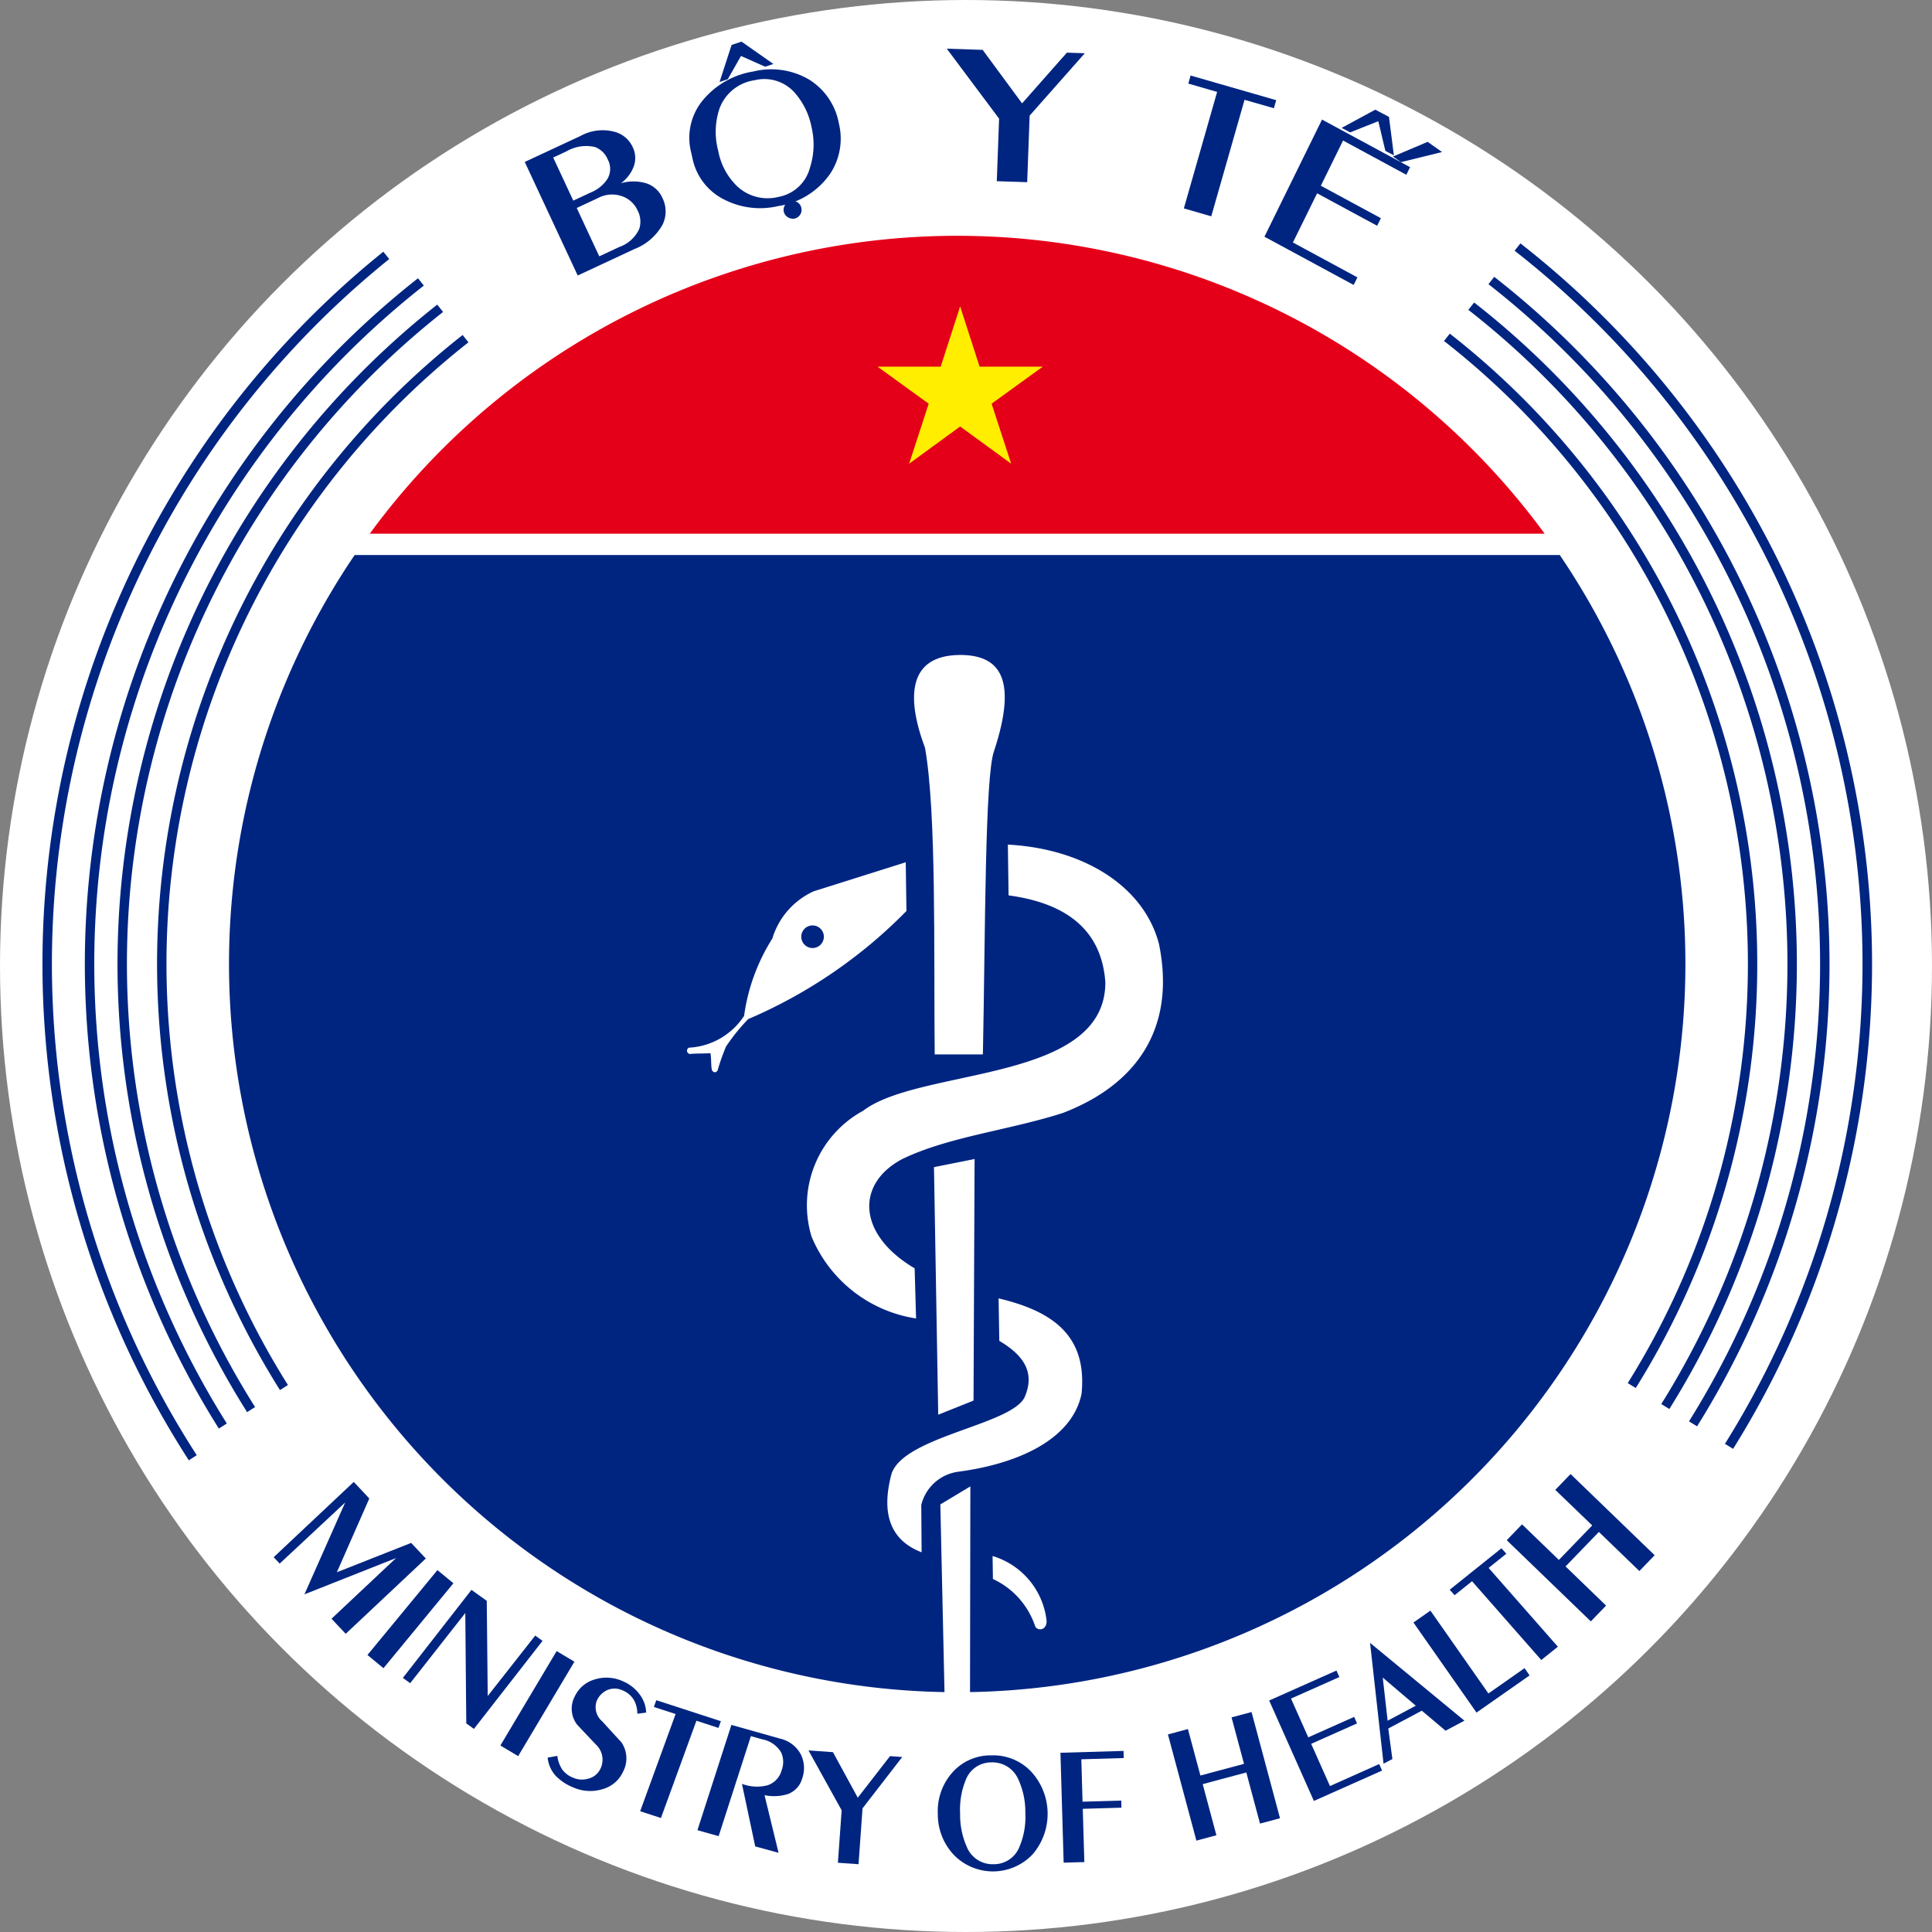 <svg xmlns="http://www.w3.org/2000/svg" width="79" height="79" viewBox="0 0 79 79">
  <rect x="0" y="0" width="79" height="79" fill="#808080" stroke="none"/>
  <g id="Group_1755" data-name="Group 1755" transform="translate(-2621 -1089.018)">
    <circle id="Ellipse_30" data-name="Ellipse 30" cx="39.5" cy="39.5" r="39.5" transform="translate(2621 1089.018)" fill="#fff"/>
    <g id="Group_1723" data-name="Group 1723" transform="translate(2622.714 1090.719)">
      <g id="Group_1685" data-name="Group 1685" transform="translate(13.405 7.941)">
        <path id="Path_2886" data-name="Path 2886" d="M199.458,176.168a29.776,29.776,0,0,0-48.043,0Z" transform="translate(-151.415 -163.987)" fill="#e50019" fill-rule="evenodd"/>
      </g>
      <g id="Group_1686" data-name="Group 1686" transform="translate(7.65 20.993)">
        <path id="Path_2887" data-name="Path 2887" d="M164.406,248.556a29.779,29.779,0,0,0,24.638-46.5H139.767a29.779,29.779,0,0,0,24.639,46.5Z" transform="translate(-134.629 -202.055)" fill="#002581" fill-rule="evenodd"/>
      </g>
      <g id="Group_1687" data-name="Group 1687" transform="translate(34.174 10.836)">
        <path id="Path_2888" data-name="Path 2888" d="M215.365,172.431l.793,2.457,2.582,0-2.091,1.513.8,2.454-2.086-1.522-2.086,1.522.8-2.454-2.092-1.513,2.582,0,.793-2.457Z" transform="translate(-211.99 -172.431)" fill="#fe0" fill-rule="evenodd"/>
      </g>
      <g id="Group_1688" data-name="Group 1688" transform="translate(35.661 25.082)">
        <path id="Path_2889" data-name="Path 2889" d="M218.155,213.983c-2.019.035-2.178,1.657-1.377,3.8.471,2.67.353,8.318.395,12.531h1.971c.1-4.933.077-11.426.46-12.415.994-3.025.185-3.939-1.45-3.917Z" transform="translate(-216.328 -213.983)" fill="#fff" fill-rule="evenodd"/>
      </g>
      <g id="Group_1689" data-name="Group 1689" transform="translate(26.383 33.558)">
        <path id="Path_2890" data-name="Path 2890" d="M189.344,246.286a2.874,2.874,0,0,0,2.253-1.3,7.934,7.934,0,0,1,1.155-3.163,3.107,3.107,0,0,1,1.7-1.935l3.755-1.184q.014,1,.029,1.993a20.144,20.144,0,0,1-6.469,4.419,7.732,7.732,0,0,0-.91,1.126,9.012,9.012,0,0,0-.325.91c-.022.151-.18.2-.253.043-.044-.26-.015-.425-.058-.685-.226.019-.561.009-.787.029a.135.135,0,0,1-.094-.252Z" transform="translate(-189.268 -238.705)" fill="#fff" fill-rule="evenodd"/>
      </g>
      <g id="Group_1690" data-name="Group 1690" transform="translate(31.05 36.14)">
        <path id="Path_2891" data-name="Path 2891" d="M203.342,247.158a.462.462,0,1,0-.462-.462.462.462,0,0,0,.462.462Z" transform="translate(-202.88 -246.234)" fill="#002581" fill-rule="evenodd"/>
      </g>
      <g id="Group_1691" data-name="Group 1691" transform="translate(31.302 32.832)">
        <path id="Path_2892" data-name="Path 2892" d="M211.81,236.588q.014,1.04.029,2.079c2.455.332,3.811,1.488,3.957,3.552.009,4.132-7.587,3.475-9.906,5.257a4.4,4.4,0,0,0-2.108,5.141,5.529,5.529,0,0,0,4.274,3.35q-.029-1.025-.058-2.05c-2.339-1.376-2.427-3.462-.491-4.476,1.9-.912,4.352-1.169,6.556-1.878,3-1.153,4.627-3.443,3.928-6.9-.613-2.368-3.081-3.906-6.181-4.072Z" transform="translate(-203.614 -236.588)" fill="#fff" fill-rule="evenodd"/>
      </g>
      <g id="Group_1692" data-name="Group 1692" transform="translate(36.476 45.691)">
        <path id="Path_2893" data-name="Path 2893" d="M218.707,274.425l1.661-.332-.043,9.877-1.444.578-.173-10.123Z" transform="translate(-218.707 -274.093)" fill="#fff" fill-rule="evenodd"/>
      </g>
      <g id="Group_1693" data-name="Group 1693" transform="translate(36.736 59.077)">
        <path id="Path_2894" data-name="Path 2894" d="M220.693,313.136l-1.227.737.174,7.856h1.039l.014-8.592Z" transform="translate(-219.465 -313.136)" fill="#fff" fill-rule="evenodd"/>
      </g>
      <g id="Group_1694" data-name="Group 1694" transform="translate(34.569 51.395)">
        <path id="Path_2895" data-name="Path 2895" d="M217.695,290.729q.014.867.029,1.733c.951.561,1.5,1.264,1.025,2.325-.6,1.121-4.9,1.579-5.429,3.1-.435,1.617-.071,2.72,1.227,3.22l-.014-1.935a1.8,1.8,0,0,1,1.5-1.358c2.35-.307,4.659-1.271,5.054-3.191.249-2.468-1.307-3.4-3.394-3.9Z" transform="translate(-213.145 -290.729)" fill="#fff" fill-rule="evenodd"/>
      </g>
      <g id="Group_1695" data-name="Group 1695" transform="translate(38.875 61.925)">
        <path id="Path_2896" data-name="Path 2896" d="M225.7,321.443q.007.469.014.939a3.267,3.267,0,0,1,1.718,1.906c.062.229.482.225.477-.188a3.123,3.123,0,0,0-2.209-2.657Z" transform="translate(-225.702 -321.443)" fill="#fff" fill-rule="evenodd"/>
      </g>
      <g id="Group_1696" data-name="Group 1696" transform="translate(0 8.243)">
        <path id="Path_2897" data-name="Path 2897" d="M118.324,214.636a37.4,37.4,0,0,1,7.953-49.42l.242.3a37.018,37.018,0,0,0-7.871,48.911Zm63.139-.473-.327-.2a37.018,37.018,0,0,0-8.6-48.787l.237-.3a37.4,37.4,0,0,1,8.692,49.3Zm-61.911-.824a35.67,35.67,0,0,1,8.143-47.037l.238.3a35.285,35.285,0,0,0-8.055,46.529Zm60.441-.095-.327-.2a35.284,35.284,0,0,0-8.2-46.5l.237-.3a35.67,35.67,0,0,1,8.289,47.011Zm-59.286-.577a34.336,34.336,0,0,1,7.775-45.287l.239.3a33.951,33.951,0,0,0-7.688,44.779Zm58.153-.131-.327-.2a33.949,33.949,0,0,0-7.889-44.743l.237-.3a34.334,34.334,0,0,1,7.979,45.251Zm-56.809-.771a32.717,32.717,0,0,1,7.469-43.143l.238.3a32.332,32.332,0,0,0-7.381,42.635Zm55.438-.086-.327-.2a32.332,32.332,0,0,0-7.513-42.612l.237-.3a32.718,32.718,0,0,1,7.6,43.119Z" transform="translate(-112.317 -164.868)" fill="#002581"/>
      </g>
      <g id="Group_1697" data-name="Group 1697" transform="translate(19.739 3.619)">
        <path id="Path_2898" data-name="Path 2898" d="M172.02,154.568l.921,1.976.826-.385a1.4,1.4,0,0,0,.812-.745.982.982,0,0,0-.073-.75,1.087,1.087,0,0,0-.552-.545,1.222,1.222,0,0,0-1.075.048l-.859.4Zm-.962-2.062.821,1.761.724-.338a1.466,1.466,0,0,0,.663-.536.807.807,0,0,0,.021-.812.9.9,0,0,0-.523-.506,1.6,1.6,0,0,0-1.168.179l-.539.251Zm1,4.818-2.164-4.639,2.275-1.06a1.876,1.876,0,0,1,1.455-.156,1.134,1.134,0,0,1,.676.591,1.027,1.027,0,0,1,.055.8,1.517,1.517,0,0,1-.527.695,1.832,1.832,0,0,1,1.044.006,1.09,1.09,0,0,1,.653.6,1.228,1.228,0,0,1,.01,1.077,2.237,2.237,0,0,1-1.151,1.007l-2.325,1.084Z" transform="translate(-169.89 -151.383)" fill="#002581"/>
      </g>
      <g id="Group_1698" data-name="Group 1698" transform="translate(37 0.289)">
        <path id="Path_2899" data-name="Path 2899" d="M223.312,143.906l1.832-2.074.733.024-2.256,2.551-.1,2.722-1.243-.041.094-2.557-2.139-2.862,1.467.049,1.612,2.188Z" transform="translate(-220.233 -141.669)" fill="#002581"/>
      </g>
      <g id="Group_1699" data-name="Group 1699" transform="translate(46.694 1.388)">
        <path id="Path_2900" data-name="Path 2900" d="M249.632,150.631l-1.124-.324,1.361-4.764-1.179-.34.094-.33,3.5,1.008-.094.33-1.2-.345-1.361,4.764Z" transform="translate(-248.508 -144.874)" fill="#002581"/>
      </g>
      <g id="Group_1700" data-name="Group 1700" transform="translate(49.99 3.189)">
        <path id="Path_2901" data-name="Path 2901" d="M259.285,155.152l2.637,1.426-.153.31-3.649-1.973,2.355-4.789,3.6,1.946-.153.311-2.587-1.4-.909,1.848,2.455,1.327-.152.31-2.455-1.327-.989,2.01Z" transform="translate(-258.121 -150.126)" fill="#002581"/>
      </g>
      <g id="Group_1701" data-name="Group 1701" transform="translate(55.246 4.099)">
        <path id="Path_2902" data-name="Path 2902" d="M274.867,152.782l.591.417-1.684.413-.324-.229,1.416-.6Z" transform="translate(-273.451 -152.782)" fill="#002581"/>
      </g>
      <g id="Group_1702" data-name="Group 1702" transform="translate(53.144 2.789)">
        <path id="Path_2903" data-name="Path 2903" d="M267.323,149.7l1.378-.745.56.295.2,1.573-.348-.183-.289-1.215-1.15.459-.349-.183Z" transform="translate(-267.323 -148.96)" fill="#002581"/>
      </g>
      <g id="Group_1704" data-name="Group 1704" transform="translate(27.71 0)">
        <g id="Group_1703" data-name="Group 1703">
          <path id="Path_2904" data-name="Path 2904" d="M193.584,142.426l-.227.076.454-1.4.361-.121,1.2.846-.227.076-1.012-.45Zm2.789,5.682a.338.338,0,0,1-.41-.2.339.339,0,0,1,.2-.41.324.324,0,0,1,.205.615Z" transform="translate(-193.282 -140.928)" fill="#002581"/>
          <path id="Path_2905" data-name="Path 2905" d="M196.135,148.069a.386.386,0,0,1-.172-.043.354.354,0,0,1-.164-.492.367.367,0,1,1,.446.517h0A.349.349,0,0,1,196.135,148.069Zm-.007-.648a.273.273,0,0,0-.089.015.27.27,0,0,0-.034.5.264.264,0,0,0,.208.02.276.276,0,0,0,.036-.508A.269.269,0,0,0,196.128,147.421Zm-2.99-4.945.491-1.513.407-.136.02.014,1.282.9-.336.112-.989-.439-.54.95Zm.567-1.438-.417,1.286.119-.04.565-.994,1.035.46.119-.04-1.106-.777Z" transform="translate(-193.138 -140.826)" fill="#002581"/>
        </g>
      </g>
      <g id="Group_1706" data-name="Group 1706" transform="translate(26.476 1.14)">
        <g id="Group_1705" data-name="Group 1705">
          <path id="Path_2906" data-name="Path 2906" d="M189.61,147.542a2.412,2.412,0,0,1,.458-2.109,3.379,3.379,0,0,1,2.085-1.2,3.064,3.064,0,0,1,2.259.318,2.664,2.664,0,0,1,1.236,1.795,2.6,2.6,0,0,1-.355,2.071,3.155,3.155,0,0,1-2.127,1.32,3.213,3.213,0,0,1-2.209-.27,2.423,2.423,0,0,1-1.292-1.68Zm2.594-2.951a1.8,1.8,0,0,0-1.42,1.119,2.982,2.982,0,0,0-.066,1.769,2.685,2.685,0,0,0,.786,1.459,1.821,1.821,0,0,0,1.678.423,1.632,1.632,0,0,0,1.288-1.2,3.074,3.074,0,0,0,.065-1.642,2.978,2.978,0,0,0-.71-1.439A1.655,1.655,0,0,0,192.2,144.592Z" transform="translate(-189.539 -144.151)" fill="#002581"/>
        </g>
      </g>
      <g id="Group_1707" data-name="Group 1707" transform="translate(9.475 58.896)">
        <path id="Path_2907" data-name="Path 2907" d="M139.952,315.688l3.276-3.08.636.677-1.327,3.017,3.038-1.2.6.637-3.276,3.08-.58-.617,2.639-2.481-3.747,1.484,1.667-3.757-2.679,2.5-.247-.263Z" transform="translate(-139.952 -312.609)" fill="#002581"/>
      </g>
      <g id="Group_1708" data-name="Group 1708" transform="translate(13.31 62.501)">
        <path id="Path_2908" data-name="Path 2908" d="M151.791,327.132l-.653-.538L154,323.123l.653.538-2.858,3.471Z" transform="translate(-151.137 -323.123)" fill="#002581"/>
      </g>
      <g id="Group_1709" data-name="Group 1709" transform="translate(14.758 63.312)">
        <path id="Path_2909" data-name="Path 2909" d="M155.662,329.3l-.3-.216,2.805-3.6.626.449.039,3.891,1.942-2.471.3.216-2.806,3.6-.313-.224-.04-4.515-2.254,2.871Z" transform="translate(-155.361 -325.487)" fill="#002581"/>
      </g>
      <g id="Group_1710" data-name="Group 1710" transform="translate(18.747 65.812)">
        <path id="Path_2910" data-name="Path 2910" d="M167.722,337.075l-.727-.434,2.3-3.861.727.434-2.3,3.861Z" transform="translate(-166.995 -332.78)" fill="#002581"/>
      </g>
      <g id="Group_1711" data-name="Group 1711" transform="translate(20.675 66.898)">
        <path id="Path_2911" data-name="Path 2911" d="M172.62,339.218l.4-.073a1.329,1.329,0,0,0,.2.557,1.008,1.008,0,0,0,.457.341.908.908,0,0,0,.633.027.74.74,0,0,0,.478-.41.841.841,0,0,0-.174-.962q-.4-.418-.788-.833a1.071,1.071,0,0,1-.09-1.155,1.281,1.281,0,0,1,.8-.686,1.613,1.613,0,0,1,1.163.069,1.63,1.63,0,0,1,.676.524,1.281,1.281,0,0,1,.277.759l-.359.046a1.193,1.193,0,0,0-.134-.55.949.949,0,0,0-.475-.406.755.755,0,0,0-.616-.013.848.848,0,0,0-.434.436.758.758,0,0,0,.227.848q.385.427.779.852a1.161,1.161,0,0,1,.07,1.2,1.3,1.3,0,0,1-.852.72,1.7,1.7,0,0,1-1.172-.068,2.094,2.094,0,0,1-.738-.486,1.315,1.315,0,0,1-.324-.736Z" transform="translate(-172.62 -335.946)" fill="#002581"/>
      </g>
      <g id="Group_1712" data-name="Group 1712" transform="translate(24.462 67.822)">
        <path id="Path_2912" data-name="Path 2912" d="M184.514,343.457l-.848-.276,1.45-3.975-.89-.289.1-.276,2.641.858-.1.275-.9-.294-1.45,3.976Z" transform="translate(-183.666 -338.642)" fill="#002581"/>
      </g>
      <g id="Group_1713" data-name="Group 1713" transform="translate(26.804 68.831)">
        <path id="Path_2913" data-name="Path 2913" d="M191.363,346.135l-.868-.244,1.389-4.305,1.991.561a1.281,1.281,0,0,1,.848.644,1.253,1.253,0,0,1,.055.986.949.949,0,0,1-.577.634,1.892,1.892,0,0,1-.962.048l.574,2.357-.955-.262L192.316,344l.057.016a1.713,1.713,0,0,0,.988.039.886.886,0,0,0,.577-.613.949.949,0,0,0-.016-.722,1.129,1.129,0,0,0-.771-.543l-.47-.132-1.319,4.092Z" transform="translate(-190.495 -341.586)" fill="#002581"/>
      </g>
      <g id="Group_1714" data-name="Group 1714" transform="translate(31.344 69.866)">
        <path id="Path_2914" data-name="Path 2914" d="M205.753,346.547l1.319-1.7.5.035-1.624,2.1-.163,2.284-.844-.06.153-2.145-1.356-2.448,1,.071,1.02,1.871Z" transform="translate(-203.737 -344.605)" fill="#002581"/>
      </g>
      <g id="Group_1715" data-name="Group 1715" transform="translate(36.633 70.075)">
        <path id="Path_2915" data-name="Path 2915" d="M220.075,347.6a3.234,3.234,0,0,0,.277,1.364,1.135,1.135,0,0,0,1.092.7,1.117,1.117,0,0,0,1.062-.723,3.137,3.137,0,0,0,.236-1.378,3.171,3.171,0,0,0-.285-1.363,1.151,1.151,0,0,0-1.1-.7,1.111,1.111,0,0,0-1.053.723,3.189,3.189,0,0,0-.228,1.377Zm-.911.014a2.38,2.38,0,0,1,.594-1.7,2.077,2.077,0,0,1,1.593-.7,2.13,2.13,0,0,1,1.625.659,2.546,2.546,0,0,1,.075,3.375,2.232,2.232,0,0,1-3.218.05,2.406,2.406,0,0,1-.669-1.68Z" transform="translate(-219.163 -345.212)" fill="#002581"/>
      </g>
      <g id="Group_1716" data-name="Group 1716" transform="translate(41.648 69.895)">
        <path id="Path_2916" data-name="Path 2916" d="M234.769,349.233l-.846.024-.131-4.494,2.58-.075.008.291-1.734.051.05,1.734,1.582-.046.008.291-1.581.046.064,2.178Z" transform="translate(-233.792 -344.688)" fill="#002581"/>
      </g>
      <g id="Group_1717" data-name="Group 1717" transform="translate(46.043 68.305)">
        <path id="Path_2917" data-name="Path 2917" d="M248.592,345.09l-.817.219-1.164-4.343.818-.219.51,1.9,1.783-.478-.51-1.9.818-.219,1.164,4.343-.818.219-.56-2.091-1.783.478.56,2.091Z" transform="translate(-246.611 -340.051)" fill="#002581"/>
      </g>
      <g id="Group_1718" data-name="Group 1718" transform="translate(50.183 66.611)">
        <path id="Path_2918" data-name="Path 2918" d="M261.167,339.831l2.015-.9.119.266-2.789,1.242-1.828-4.107,2.751-1.225.119.266-1.977.88.705,1.585,1.876-.836.119.266-1.876.836.768,1.724Z" transform="translate(-258.684 -335.11)" fill="#002581"/>
      </g>
      <g id="Group_1719" data-name="Group 1719" transform="translate(54.308 65.476)">
        <path id="Path_2919" data-name="Path 2919" d="M272.588,334.37l-1.353-1.151.2,1.763,1.149-.612Zm1.987.611-.772.41-.971-.819-1.371.729.168,1.249-.362.189-.551-4.94,3.859,3.182Z" transform="translate(-270.716 -331.799)" fill="#002581"/>
      </g>
      <g id="Group_1720" data-name="Group 1720" transform="translate(56.082 64.159)">
        <path id="Path_2920" data-name="Path 2920" d="M280.64,330.606l-2.171,1.52-2.579-3.683.694-.486,2.372,3.387,1.478-1.035.207.3Z" transform="translate(-275.89 -327.958)" fill="#002581"/>
      </g>
      <g id="Group_1721" data-name="Group 1721" transform="translate(57.57 61.609)">
        <path id="Path_2921" data-name="Path 2921" d="M284.65,324.543l-.679.544-2.831-3.221-.713.571-.2-.224,2.115-1.694.2.223-.724.58,2.831,3.221Z" transform="translate(-280.232 -320.519)" fill="#002581"/>
      </g>
      <g id="Group_1722" data-name="Group 1722" transform="translate(59.896 58.572)">
        <path id="Path_2922" data-name="Path 2922" d="M291.078,317.041l-.625.647-3.438-3.32.625-.648,1.507,1.455,1.363-1.411L289,312.31l.625-.647,3.438,3.32-.625.647-1.655-1.6-1.363,1.411,1.656,1.6Z" transform="translate(-287.014 -311.662)" fill="#002581"/>
      </g>
    </g>
  </g>
</svg>
